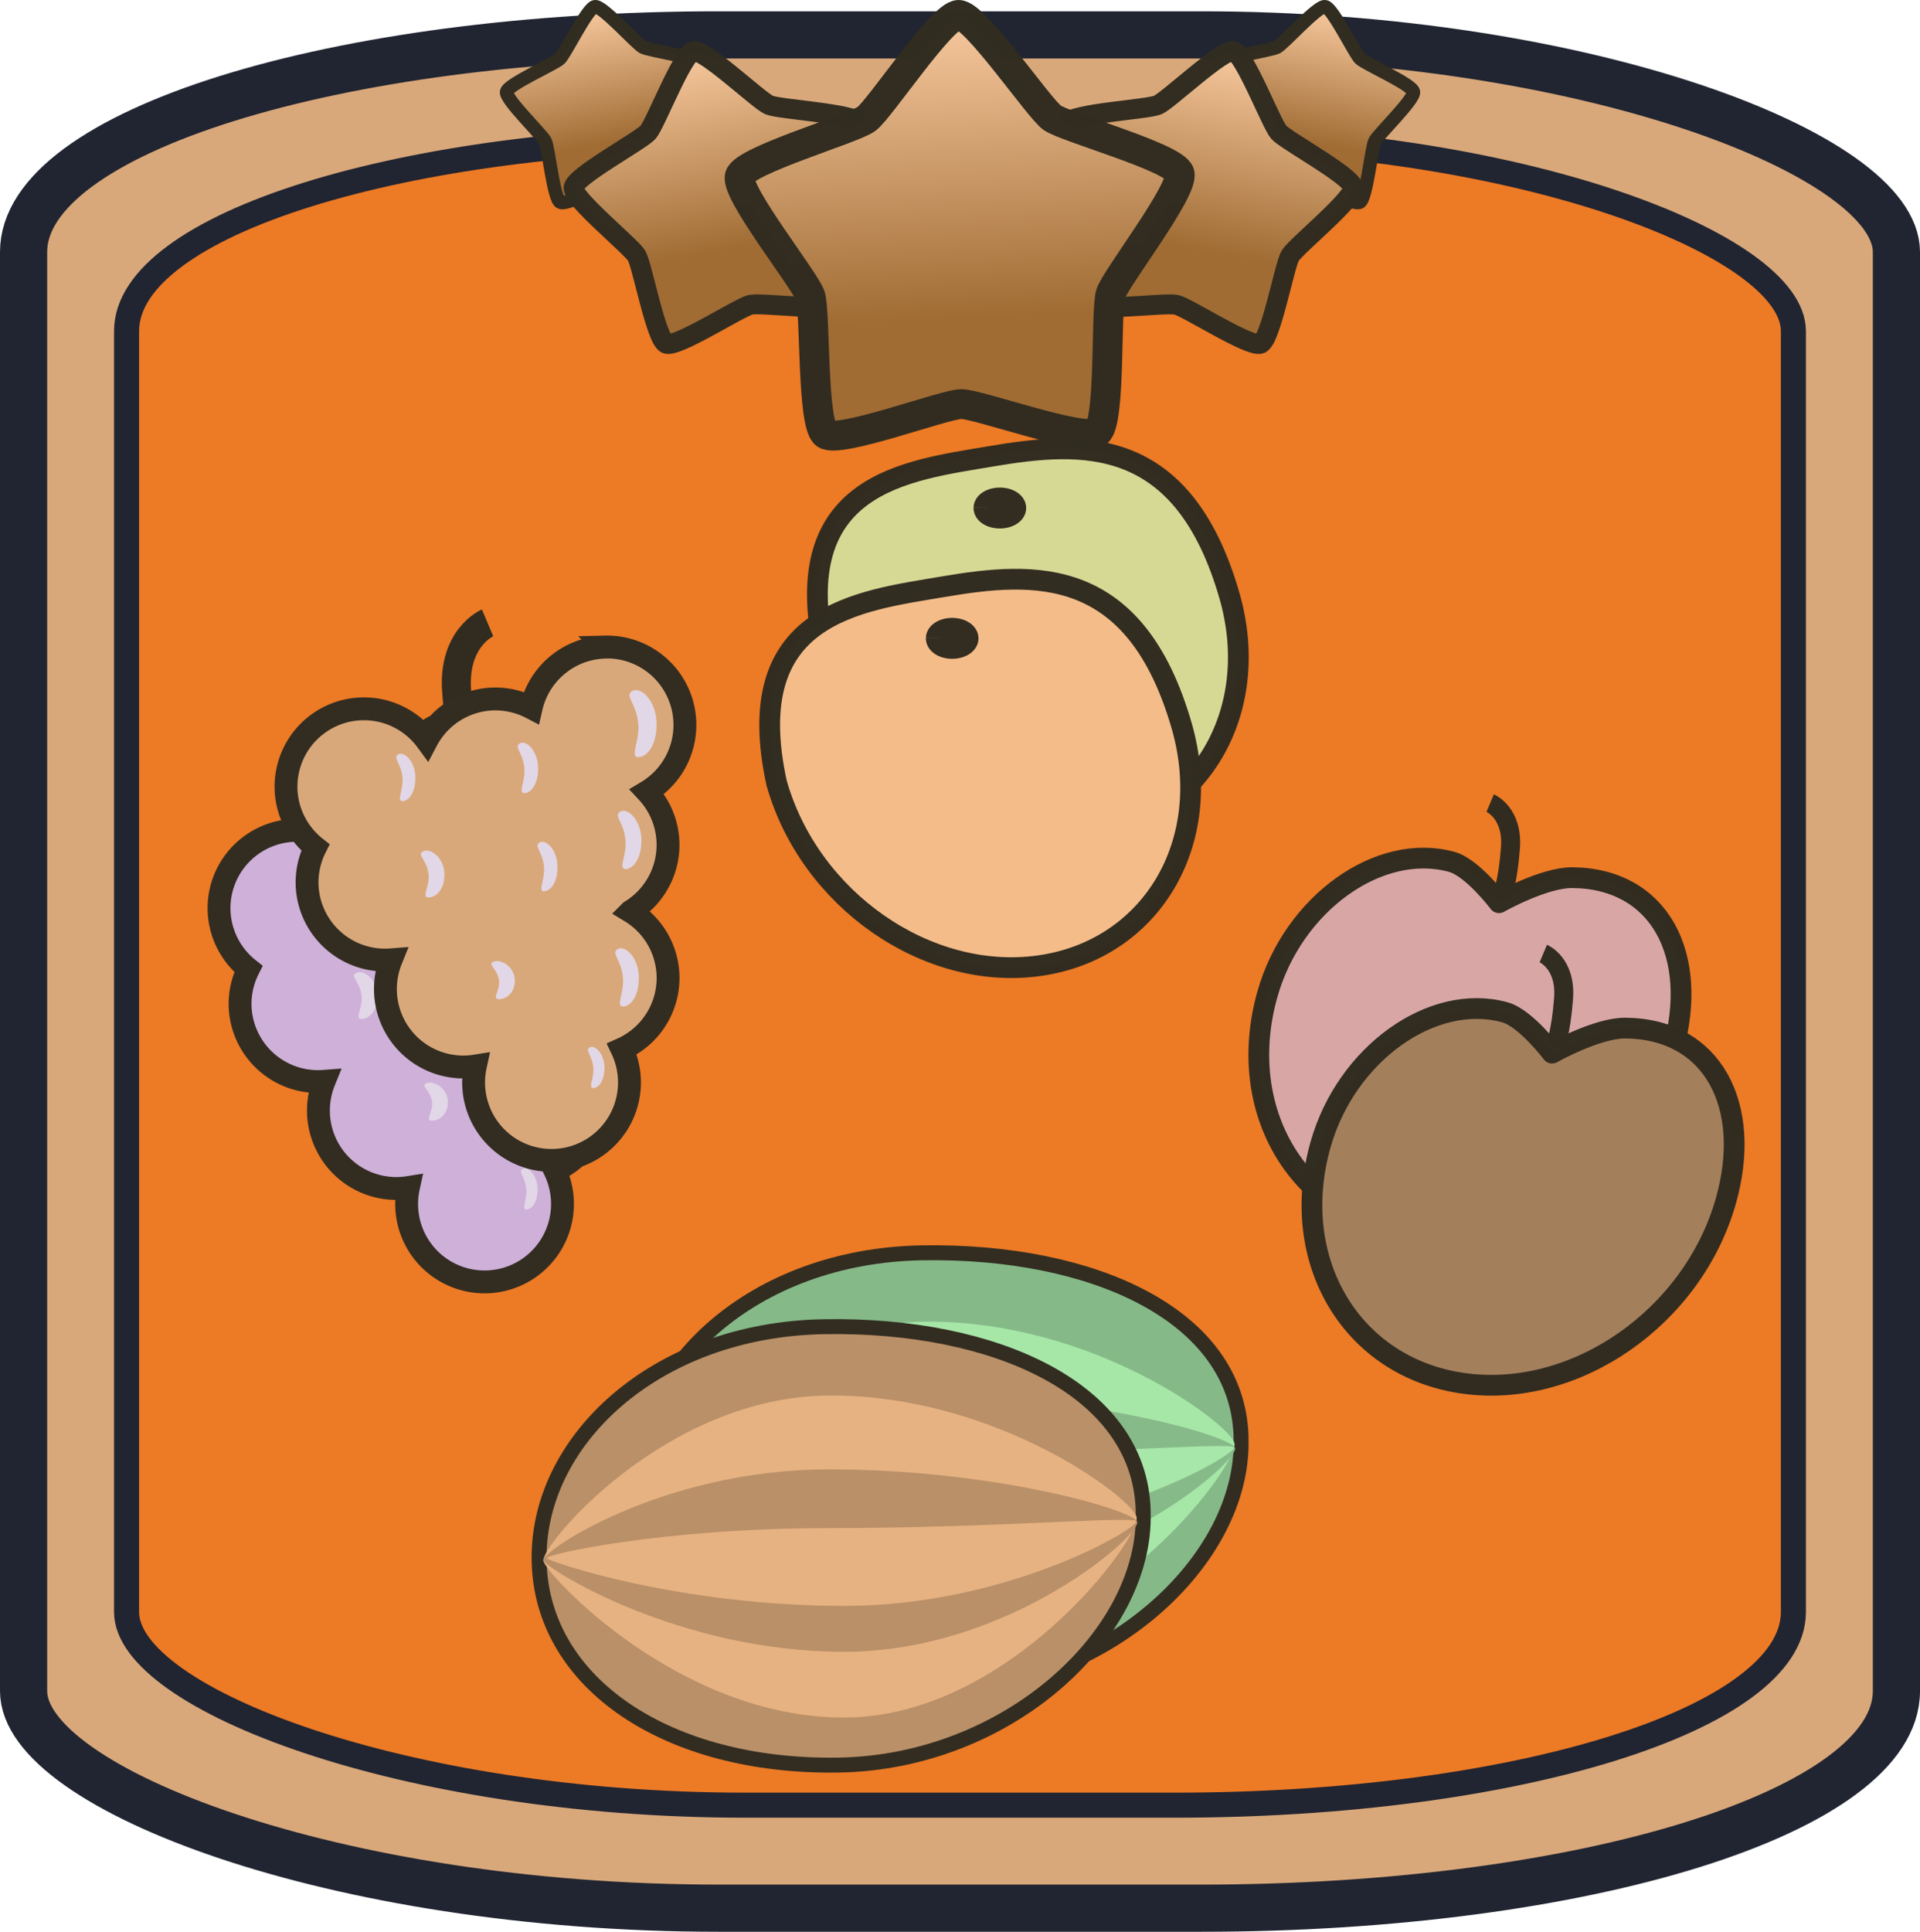 <?xml version="1.0" encoding="UTF-8" standalone="no"?>
<!-- Created with Inkscape (http://www.inkscape.org/) -->

<svg
   width="200"
   height="201.177"
   viewBox="0 0 52.917 53.228"
   version="1.1"
   id="svg1"
   inkscape:version="1.4.2 (f4327f4, 2025-05-13)"
   sodipodi:docname="DoubleFruit3.svg"
   xmlns:inkscape="http://www.inkscape.org/namespaces/inkscape"
   xmlns:sodipodi="http://sodipodi.sourceforge.net/DTD/sodipodi-0.dtd"
   xmlns:xlink="http://www.w3.org/1999/xlink"
   xmlns="http://www.w3.org/2000/svg"
   xmlns:svg="http://www.w3.org/2000/svg">
  <sodipodi:namedview
     id="namedview1"
     pagecolor="#ffffff"
     bordercolor="#000000"
     borderopacity="0.25"
     inkscape:showpageshadow="2"
     inkscape:pageopacity="0.0"
     inkscape:pagecheckerboard="0"
     inkscape:deskcolor="#d1d1d1"
     inkscape:document-units="mm"
     inkscape:zoom="3.2124158"
     inkscape:cx="-14.630734"
     inkscape:cy="28.171945"
     inkscape:window-width="3840"
     inkscape:window-height="2054"
     inkscape:window-x="-11"
     inkscape:window-y="-11"
     inkscape:window-maximized="1"
     inkscape:current-layer="layer1" />
  <defs
     id="defs1">
    <inkscape:path-effect
       effect="spiro"
       id="path-effect8"
       is_visible="true"
       lpeversion="1" />
    <inkscape:path-effect
       effect="mirror_symmetry"
       start_point="17.255,9.245"
       end_point="17.255,29.301"
       center_point="17.255,19.273"
       id="path-effect5"
       is_visible="true"
       lpeversion="1.2"
       lpesatellites=""
       mode="free"
       discard_orig_path="false"
       fuse_paths="true"
       oposite_fuse="false"
       split_items="false"
       split_open="false"
       link_styles="false" />
    <inkscape:path-effect
       effect="mirror_symmetry"
       start_point="27.03,8.41"
       end_point="27.03,28.183"
       center_point="27.03,18.297"
       id="path-effect3"
       is_visible="true"
       lpeversion="1.2"
       lpesatellites=""
       mode="free"
       discard_orig_path="false"
       fuse_paths="false"
       oposite_fuse="false"
       split_items="false"
       split_open="false"
       link_styles="false" />
    <inkscape:path-effect
       effect="spiro"
       id="path-effect8-8"
       is_visible="true"
       lpeversion="1" />
    <inkscape:path-effect
       effect="spiro"
       id="path-effect8-0"
       is_visible="true"
       lpeversion="1" />
    <inkscape:path-effect
       effect="spiro"
       id="path-effect8-0-9"
       is_visible="true"
       lpeversion="1" />
    <inkscape:path-effect
       effect="spiro"
       id="path-effect8-8-6"
       is_visible="true"
       lpeversion="1" />
    <inkscape:path-effect
       effect="spiro"
       id="path-effect8-3"
       is_visible="true"
       lpeversion="1" />
    <linearGradient
       inkscape:collect="always"
       xlink:href="#linearGradient33"
       id="linearGradient2"
       gradientUnits="userSpaceOnUse"
       x1="9.158"
       y1="0.654"
       x2="9.524"
       y2="7.639" />
    <linearGradient
       id="linearGradient33"
       inkscape:collect="always">
      <stop
         style="stop-color:#ffd1a8;stop-opacity:1;"
         offset="0"
         id="stop33" />
      <stop
         style="stop-color:#a06c34;stop-opacity:1;"
         offset="0.696"
         id="stop34" />
    </linearGradient>
    <linearGradient
       inkscape:collect="always"
       xlink:href="#linearGradient33"
       id="linearGradient14"
       gradientUnits="userSpaceOnUse"
       x1="9.158"
       y1="0.654"
       x2="9.524"
       y2="7.639" />
    <linearGradient
       inkscape:collect="always"
       xlink:href="#linearGradient33"
       id="linearGradient15"
       gradientUnits="userSpaceOnUse"
       x1="9.158"
       y1="0.654"
       x2="9.524"
       y2="7.639" />
    <linearGradient
       inkscape:collect="always"
       xlink:href="#linearGradient33"
       id="linearGradient16"
       gradientUnits="userSpaceOnUse"
       x1="9.158"
       y1="0.654"
       x2="9.524"
       y2="7.639" />
    <linearGradient
       inkscape:collect="always"
       xlink:href="#linearGradient33"
       id="linearGradient17"
       gradientUnits="userSpaceOnUse"
       x1="9.158"
       y1="0.654"
       x2="9.524"
       y2="7.639" />
  </defs>
  <g
     inkscape:label="Ebene 1"
     inkscape:groupmode="layer"
     id="layer1"
     transform="translate(-0.2)">
    <rect
       style="fill:#d9a87a;fill-opacity:1;stroke:#212532;stroke-width:1.3;stroke-linejoin:round;stroke-miterlimit:8.2;stroke-dasharray:none;stroke-opacity:0.996"
       id="rect1"
       width="51.617"
       height="51.617"
       x="0.85"
       y="0.961"
       ry="5.982"
       rx="19.158" />
    <rect
       style="fill:#ed7a25;fill-opacity:1;stroke:#212532;stroke-width:0.69;stroke-linejoin:round;stroke-miterlimit:8.2;stroke-dasharray:none;stroke-opacity:0.996"
       id="rect1-8"
       width="45.94"
       height="45.94"
       x="3.688"
       y="3.8"
       ry="5.324"
       rx="17.051" />
    <path
       style="fill:#d97a7a;fill-opacity:0;stroke:#322d21;stroke-width:0.8;stroke-linejoin:round;stroke-miterlimit:8.2;stroke-opacity:0.996"
       d="m 13.138,21.058 c 0,0 -0.238,-0.511 -0.352,-2 -0.114,-1.488 0.852,-1.896 0.852,-1.896"
       id="path9-6-5"
       sodipodi:nodetypes="czc" />
    <path
       id="path8"
       style="fill:#d9a6a6;fill-opacity:1;stroke:#322d21;stroke-width:0.572;stroke-linejoin:round;stroke-miterlimit:8.2;stroke-opacity:0.996"
       d="m 46.303,28.943 c -0.908,3.207 -4.145,5.459 -7.23,5.029 -3.085,-0.429 -4.849,-3.377 -3.94,-6.584 0.707,-2.495 3.082,-4.191 5.079,-3.64 0.57,0.157 1.301,1.125 1.301,1.125 0,0 1.231,-0.695 2.017,-0.69 2.417,0.017 3.514,2.146 2.773,4.76 z"
       sodipodi:nodetypes="sssscss" />
    <path
       id="path8-2"
       style="fill:#d6d994;fill-opacity:1;stroke:#322d21;stroke-width:0.572;stroke-linejoin:round;stroke-miterlimit:8.2;stroke-opacity:0.996"
       d="m 22.921,17.989 c 0.908,3.207 4.145,5.459 7.23,5.029 3.085,-0.429 4.849,-3.377 3.94,-6.584 -1.282,-4.473 -4.067,-4.286 -6.573,-3.861 -2.335,0.396 -5.621,0.725 -4.598,5.416 z"
       sodipodi:nodetypes="sssas" />
    <path
       style="fill:#d97a7a;fill-opacity:0;stroke:#322d21;stroke-width:0.523;stroke-linejoin:round;stroke-miterlimit:8.2;stroke-opacity:0.996"
       d="m 41.599,24.676 c 0,0 0.156,-0.335 0.23,-1.308 0.075,-0.974 -0.558,-1.24 -0.558,-1.24"
       id="path9"
       sodipodi:nodetypes="czc" />
    <path
       id="path8-5"
       style="fill:#a47f5c;fill-opacity:1;stroke:#322d21;stroke-width:0.572;stroke-linejoin:round;stroke-miterlimit:8.2;stroke-opacity:0.996"
       d="m 47.767,33.088 c -0.908,3.207 -4.145,5.459 -7.23,5.029 -3.085,-0.429 -4.849,-3.377 -3.94,-6.584 0.707,-2.495 3.082,-4.191 5.079,-3.64 0.57,0.157 1.301,1.125 1.301,1.125 0,0 1.231,-0.695 2.017,-0.69 2.417,0.017 3.514,2.146 2.773,4.76 z"
       sodipodi:nodetypes="sssscss" />
    <path
       style="fill:#d97a7a;fill-opacity:0;stroke:#322d21;stroke-width:0.523;stroke-linejoin:round;stroke-miterlimit:8.2;stroke-opacity:0.996"
       d="m 43.063,28.821 c 0,0 0.156,-0.335 0.23,-1.308 0.075,-0.974 -0.558,-1.24 -0.558,-1.24"
       id="path9-7"
       sodipodi:nodetypes="czc" />
    <path
       style="fill:#d97a7a;fill-opacity:0;stroke:#322d21;stroke-width:0.8;stroke-linejoin:round;stroke-miterlimit:8.2;stroke-opacity:0.996"
       d="m 11.721,23.988 c 0,0 -0.238,-0.511 -0.352,-2 -0.114,-1.488 0.852,-1.896 0.852,-1.896"
       id="path9-6"
       sodipodi:nodetypes="czc" />
    <path
       id="path1"
       style="fill:#ceb0d9;fill-opacity:1;stroke:#332d21;stroke-width:0.63;stroke-dasharray:none;stroke-opacity:1"
       d="m 15.037,21.179 a 2.147,2.147 0 0 0 -2.043,1.669 2.147,2.147 0 0 0 -1.03,-0.241 2.147,2.147 0 0 0 -1.851,1.146 2.147,2.147 0 0 0 -1.779,-0.874 2.147,2.147 0 0 0 -2.097,2.194 2.147,2.147 0 0 0 0.809,1.626 2.147,2.147 0 0 0 -0.229,1.004 2.147,2.147 0 0 0 2.194,2.098 2.147,2.147 0 0 0 0.122,-0.006 2.147,2.147 0 0 0 -0.156,0.854 2.147,2.147 0 0 0 2.194,2.098 2.147,2.147 0 0 0 0.285,-0.026 2.147,2.147 0 0 0 -0.048,0.502 2.147,2.147 0 0 0 2.194,2.098 2.147,2.147 0 0 0 2.1,-2.194 v -0.003 a 2.147,2.147 0 0 0 -0.207,-0.87 2.147,2.147 0 0 0 1.271,-2.008 v -0.003 a 2.147,2.147 0 0 0 -1.033,-1.781 2.147,2.147 0 0 1 0.001,-0.001 2.147,2.147 0 0 0 1.031,-1.883 v -0.003 a 2.147,2.147 0 0 0 -0.577,-1.41 2.147,2.147 0 0 0 1.042,-1.889 v -0.003 a 2.147,2.147 0 0 0 -2.196,-2.097 z" />
    <path
       id="path7"
       style="fill:#85ba88;fill-opacity:1;stroke:#332d21;stroke-width:0.412"
       d="m 34.404,39.635 c 0.102,3.335 -3.709,6.891 -8.398,6.965 -4.689,0.074 -8.143,-2.229 -8.249,-5.565 -0.105,-3.335 3.179,-6.44 7.868,-6.515 4.689,-0.076 8.671,1.712 8.779,5.047 z"
       sodipodi:nodetypes="cssscc" />
    <path
       id="path10"
       style="fill:#a6e7a8;fill-opacity:1;stroke:#332d21;stroke-width:0;stroke-dasharray:none"
       d="m 26.17,45.29 c -4.566,0.009 -8.193,-3.922 -8.296,-4.31 -0.102,-0.388 3.339,-4.554 7.905,-4.563 4.566,-0.009 8.279,2.798 8.442,3.341 0.157,0.544 -3.485,5.523 -8.051,5.532 z"
       sodipodi:nodetypes="ssscs" />
    <path
       id="path10-6"
       style="fill:#87ba89;fill-opacity:1;stroke:#332d21;stroke-width:0;stroke-dasharray:none"
       d="m 26.17,43.479 c -4.566,0.005 -8.193,-2.279 -8.296,-2.514 -0.102,-0.235 3.274,-2.508 7.841,-2.513 4.566,-0.005 8.359,1.107 8.522,1.436 0.157,0.33 -3.501,3.586 -8.067,3.591 z"
       sodipodi:nodetypes="ssscs" />
    <path
       id="path10-65"
       style="fill:#a7e7a9;fill-opacity:1;stroke:#332d21;stroke-width:0;stroke-dasharray:none"
       d="m 26.17,42.213 c -4.566,0.002 -8.097,-1.21 -8.199,-1.31 -0.102,-0.1 3.178,-0.83 7.745,-0.832 4.566,-0.002 8.327,-0.334 8.49,-0.193 0.157,0.14 -3.469,2.333 -8.035,2.336 z"
       sodipodi:nodetypes="ssscs" />
    <path
       id="path7-0"
       style="fill:#ba9068;fill-opacity:1;stroke:#332d21;stroke-width:0.412"
       d="m 31.707,41.67 c 0.102,3.335 -3.709,6.891 -8.398,6.965 -4.689,0.074 -8.143,-2.229 -8.249,-5.565 -0.105,-3.335 3.179,-6.44 7.868,-6.515 4.689,-0.076 8.671,1.712 8.779,5.047 z"
       sodipodi:nodetypes="cssscc" />
    <path
       id="path10-0"
       style="fill:#e7b281;fill-opacity:1;stroke:#332d21;stroke-width:0;stroke-dasharray:none"
       d="m 23.473,47.325 c -4.566,0.009 -8.193,-3.922 -8.296,-4.31 -0.102,-0.388 3.339,-4.554 7.905,-4.563 4.566,-0.009 8.279,2.798 8.442,3.341 0.157,0.544 -3.485,5.523 -8.051,5.532 z"
       sodipodi:nodetypes="ssscs" />
    <path
       id="path10-6-1"
       style="fill:#ba9068;fill-opacity:1;stroke:#332d21;stroke-width:0;stroke-dasharray:none"
       d="m 23.473,45.514 c -4.566,0.005 -8.193,-2.279 -8.296,-2.514 -0.102,-0.235 3.274,-2.508 7.841,-2.513 4.566,-0.005 8.359,1.107 8.522,1.436 0.157,0.33 -3.501,3.586 -8.067,3.591 z"
       sodipodi:nodetypes="ssscs" />
    <path
       id="path10-65-4"
       style="fill:#e7b281;fill-opacity:1;stroke:#332d21;stroke-width:0;stroke-dasharray:none"
       d="m 23.473,44.248 c -4.566,0.002 -8.097,-1.21 -8.199,-1.31 -0.102,-0.1 3.178,-0.83 7.745,-0.832 4.566,-0.002 8.327,-0.334 8.49,-0.193 0.157,0.14 -3.469,2.333 -8.035,2.336 z"
       sodipodi:nodetypes="ssscs" />
    <path
       id="path11"
       style="fill:#e2d7e6;stroke:#332d21;stroke-width:0"
       d="m 15.953,24.21 c -0.255,0.01 0.036,-0.433 -0.006,-0.911 -0.051,-0.57 -0.368,-0.76 -0.19,-0.896 0.226,-0.173 0.663,0.215 0.69,0.827 0.027,0.612 -0.239,0.969 -0.493,0.979 z"
       sodipodi:nodetypes="ssscs" />
    <path
       id="path11-6"
       style="fill:#e2d7e6;stroke:#332d21;stroke-width:0"
       d="m 15.601,27.292 c -0.221,0.009 0.032,-0.376 -0.006,-0.791 -0.044,-0.495 -0.319,-0.66 -0.165,-0.778 0.197,-0.15 0.576,0.187 0.6,0.719 0.023,0.532 -0.207,0.842 -0.429,0.851 z"
       sodipodi:nodetypes="ssscs" />
    <path
       id="path11-3"
       style="fill:#e2d7e6;stroke:#332d21;stroke-width:0"
       d="m 15.531,31.08 c -0.221,0.009 0.032,-0.376 -0.006,-0.791 -0.044,-0.495 -0.319,-0.66 -0.165,-0.778 0.197,-0.15 0.576,0.187 0.6,0.719 0.023,0.532 -0.207,0.842 -0.429,0.851 z"
       sodipodi:nodetypes="ssscs" />
    <path
       id="path11-66"
       style="fill:#e2d7e6;stroke:#332d21;stroke-width:0"
       d="m 14.711,33.328 c -0.156,0.006 0.022,-0.266 -0.004,-0.559 -0.031,-0.35 -0.225,-0.466 -0.117,-0.549 0.139,-0.106 0.407,0.132 0.423,0.507 0.016,0.376 -0.146,0.594 -0.303,0.6 z"
       sodipodi:nodetypes="ssscs" />
    <path
       id="path11-63"
       style="fill:#e2d7e6;stroke:#332d21;stroke-width:0"
       d="m 12.113,30.879 c -0.221,0.006 0.032,-0.246 -0.006,-0.518 -0.044,-0.324 -0.319,-0.432 -0.165,-0.509 0.197,-0.098 0.576,0.122 0.6,0.471 0.023,0.348 -0.207,0.551 -0.429,0.557 z"
       sodipodi:nodetypes="ssscs" />
    <path
       id="path11-9"
       style="fill:#e2d7e6;stroke:#332d21;stroke-width:0"
       d="m 13.353,27.906 c -0.188,0.007 0.027,-0.319 -0.005,-0.672 -0.038,-0.421 -0.271,-0.561 -0.14,-0.661 0.167,-0.128 0.489,0.159 0.509,0.61 0.02,0.452 -0.176,0.715 -0.364,0.722 z"
       sodipodi:nodetypes="ssscs" />
    <path
       id="path11-8"
       style="fill:#e2d7e6;stroke:#332d21;stroke-width:0"
       d="m 12.811,25.202 c -0.192,0.008 0.027,-0.326 -0.005,-0.685 -0.038,-0.429 -0.277,-0.572 -0.143,-0.674 0.17,-0.13 0.499,0.162 0.52,0.623 0.02,0.461 -0.18,0.729 -0.371,0.737 z"
       sodipodi:nodetypes="ssscs" />
    <path
       id="path11-36"
       style="fill:#e2d7e6;stroke:#332d21;stroke-width:0"
       d="m 9.451,25.421 c -0.18,0.007 0.026,-0.306 -0.005,-0.643 -0.036,-0.403 -0.26,-0.537 -0.135,-0.632 0.16,-0.122 0.468,0.152 0.488,0.584 0.019,0.432 -0.169,0.684 -0.348,0.691 z"
       sodipodi:nodetypes="ssscs" />
    <path
       id="path11-0"
       style="fill:#e2d7e6;stroke:#332d21;stroke-width:0"
       d="m 10.172,28.078 c -0.221,0.007 0.032,-0.303 -0.006,-0.638 -0.044,-0.399 -0.319,-0.532 -0.165,-0.627 0.197,-0.121 0.576,0.151 0.6,0.579 0.023,0.429 -0.207,0.678 -0.429,0.685 z"
       sodipodi:nodetypes="ssscs" />
    <path
       style="fill:#d99f7a;fill-opacity:1;stroke:#332d21;stroke-width:0.619;stroke-dasharray:none;stroke-opacity:1"
       id="path12"
       sodipodi:type="arc"
       sodipodi:cx="-27.75705"
       sodipodi:cy="13.998059"
       sodipodi:rx="0.41509041"
       sodipodi:ry="0.25400022"
       sodipodi:start="6.2613533"
       sodipodi:end="6.2601406"
       sodipodi:open="true"
       sodipodi:arc-type="arc"
       d="m -27.342,13.993 a 0.415,0.254 0 0 1 -0.406,0.259 0.415,0.254 0 0 1 -0.424,-0.248 0.415,0.254 0 0 1 0.406,-0.26 0.415,0.254 0 0 1 0.424,0.248"
       transform="scale(-1,1)" />
    <path
       id="path8-2-7"
       style="fill:#f4bc89;fill-opacity:1;stroke:#322d21;stroke-width:0.572;stroke-linejoin:round;stroke-miterlimit:8.2;stroke-opacity:0.996"
       d="m 21.606,21.581 c 0.908,3.207 4.145,5.459 7.23,5.029 3.085,-0.429 4.849,-3.377 3.94,-6.584 -1.282,-4.473 -4.067,-4.286 -6.573,-3.861 -2.335,0.396 -5.621,0.725 -4.598,5.416 z"
       sodipodi:nodetypes="sssas" />
    <path
       style="fill:#d99f7a;fill-opacity:1;stroke:#332d21;stroke-width:0.619;stroke-dasharray:none;stroke-opacity:1"
       id="path12-7"
       sodipodi:type="arc"
       sodipodi:cx="-26.442579"
       sodipodi:cy="17.589354"
       sodipodi:rx="0.41509041"
       sodipodi:ry="0.25400022"
       sodipodi:start="6.2613533"
       sodipodi:end="6.2601406"
       sodipodi:open="true"
       sodipodi:arc-type="arc"
       d="m -26.028,17.584 a 0.415,0.254 0 0 1 -0.406,0.259 0.415,0.254 0 0 1 -0.424,-0.248 0.415,0.254 0 0 1 0.406,-0.26 0.415,0.254 0 0 1 0.424,0.248"
       transform="scale(-1,1)" />
    <path
       id="path1-9"
       style="fill:#d9a87a;fill-opacity:1;stroke:#332d21;stroke-width:0.63;stroke-dasharray:none;stroke-opacity:1"
       d="m 16.883,17.831 a 2.147,2.147 0 0 0 -2.043,1.669 2.147,2.147 0 0 0 -1.03,-0.241 2.147,2.147 0 0 0 -1.851,1.146 2.147,2.147 0 0 0 -1.779,-0.874 2.147,2.147 0 0 0 -2.097,2.194 2.147,2.147 0 0 0 0.809,1.626 2.147,2.147 0 0 0 -0.229,1.004 2.147,2.147 0 0 0 2.194,2.098 2.147,2.147 0 0 0 0.122,-0.006 2.147,2.147 0 0 0 -0.156,0.854 2.147,2.147 0 0 0 2.194,2.098 2.147,2.147 0 0 0 0.285,-0.026 2.147,2.147 0 0 0 -0.048,0.502 2.147,2.147 0 0 0 2.194,2.098 2.147,2.147 0 0 0 2.1,-2.194 v -0.003 a 2.147,2.147 0 0 0 -0.207,-0.87 2.147,2.147 0 0 0 1.271,-2.008 v -0.003 a 2.147,2.147 0 0 0 -1.033,-1.781 2.147,2.147 0 0 1 0.001,-0.001 2.147,2.147 0 0 0 1.031,-1.883 v -0.003 a 2.147,2.147 0 0 0 -0.577,-1.41 2.147,2.147 0 0 0 1.042,-1.889 v -0.003 a 2.147,2.147 0 0 0 -2.196,-2.097 z" />
    <path
       id="path11-98"
       style="fill:#e2d7e6;stroke:#332d21;stroke-width:0"
       d="m 17.799,20.863 c -0.255,0.01 0.036,-0.433 -0.006,-0.911 -0.051,-0.57 -0.368,-0.76 -0.19,-0.896 0.226,-0.173 0.663,0.215 0.69,0.827 0.027,0.612 -0.239,0.969 -0.493,0.979 z"
       sodipodi:nodetypes="ssscs" />
    <path
       id="path11-6-1"
       style="fill:#e2d7e6;stroke:#332d21;stroke-width:0"
       d="m 17.446,23.945 c -0.221,0.009 0.032,-0.376 -0.006,-0.791 -0.044,-0.495 -0.319,-0.66 -0.165,-0.778 0.197,-0.15 0.576,0.187 0.6,0.719 0.023,0.532 -0.207,0.842 -0.429,0.851 z"
       sodipodi:nodetypes="ssscs" />
    <path
       id="path11-3-8"
       style="fill:#e2d7e6;stroke:#332d21;stroke-width:0"
       d="m 17.376,27.733 c -0.221,0.009 0.032,-0.376 -0.006,-0.791 -0.044,-0.495 -0.319,-0.66 -0.165,-0.778 0.197,-0.15 0.576,0.187 0.6,0.719 0.023,0.532 -0.207,0.842 -0.429,0.851 z"
       sodipodi:nodetypes="ssscs" />
    <path
       id="path11-66-2"
       style="fill:#e2d7e6;stroke:#332d21;stroke-width:0"
       d="m 16.556,29.98 c -0.156,0.006 0.022,-0.266 -0.004,-0.559 -0.031,-0.35 -0.225,-0.466 -0.117,-0.549 0.139,-0.106 0.407,0.132 0.423,0.507 0.016,0.376 -0.146,0.594 -0.303,0.6 z"
       sodipodi:nodetypes="ssscs" />
    <path
       id="path11-63-6"
       style="fill:#e2d7e6;stroke:#332d21;stroke-width:0"
       d="m 13.959,27.531 c -0.221,0.006 0.032,-0.246 -0.006,-0.518 -0.044,-0.324 -0.319,-0.432 -0.165,-0.509 0.197,-0.098 0.576,0.122 0.6,0.471 0.023,0.348 -0.207,0.551 -0.429,0.557 z"
       sodipodi:nodetypes="ssscs" />
    <path
       id="path11-9-6"
       style="fill:#e2d7e6;stroke:#332d21;stroke-width:0"
       d="m 15.198,24.558 c -0.188,0.007 0.027,-0.319 -0.005,-0.672 -0.038,-0.421 -0.271,-0.561 -0.14,-0.661 0.167,-0.128 0.489,0.159 0.509,0.61 0.02,0.452 -0.176,0.715 -0.364,0.722 z"
       sodipodi:nodetypes="ssscs" />
    <path
       id="path11-8-0"
       style="fill:#e2d7e6;stroke:#332d21;stroke-width:0"
       d="m 14.657,21.854 c -0.192,0.008 0.027,-0.326 -0.005,-0.685 -0.038,-0.429 -0.277,-0.572 -0.143,-0.674 0.17,-0.13 0.499,0.162 0.52,0.623 0.02,0.461 -0.18,0.729 -0.371,0.737 z"
       sodipodi:nodetypes="ssscs" />
    <path
       id="path11-36-3"
       style="fill:#e2d7e6;stroke:#332d21;stroke-width:0"
       d="m 11.297,22.074 c -0.18,0.007 0.026,-0.306 -0.004,-0.643 -0.036,-0.403 -0.26,-0.537 -0.135,-0.632 0.16,-0.122 0.468,0.152 0.488,0.584 0.019,0.432 -0.169,0.684 -0.348,0.691 z"
       sodipodi:nodetypes="ssscs" />
    <path
       id="path11-0-8"
       style="fill:#e2d7e6;stroke:#332d21;stroke-width:0"
       d="m 12.018,24.73 c -0.221,0.007 0.032,-0.303 -0.006,-0.638 -0.044,-0.399 -0.319,-0.532 -0.165,-0.627 0.197,-0.121 0.576,0.151 0.6,0.579 0.023,0.429 -0.207,0.678 -0.429,0.685 z"
       sodipodi:nodetypes="ssscs" />
    <path
       sodipodi:type="star"
       style="fill:url(#linearGradient14);fill-opacity:1;fill-rule:nonzero;stroke:#322d21;stroke-width:0.443;stroke-linejoin:round;stroke-miterlimit:8.2;stroke-opacity:0.996"
       id="path1-5-7-01"
       inkscape:flatsided="false"
       sodipodi:sides="5"
       sodipodi:cx="9.3473988"
       sodipodi:cy="4.4553022"
       sodipodi:r1="3.4362388"
       sodipodi:r2="2.3474281"
       sodipodi:arg1="0.9357696"
       sodipodi:arg2="1.5640882"
       inkscape:rounded="0.12173243"
       inkscape:randomized="0"
       d="M 11.386,7.222 C 11.183,7.371 9.615,6.801 9.363,6.803 9.112,6.804 7.551,7.395 7.346,7.249 7.142,7.102 7.199,5.434 7.12,5.196 7.04,4.957 5.996,3.655 6.072,3.415 6.148,3.176 7.752,2.715 7.955,2.565 8.157,2.416 9.073,1.021 9.324,1.019 c 0.251,-0.002 1.186,1.381 1.39,1.528 0.204,0.146 1.815,0.586 1.894,0.825 0.079,0.239 -0.947,1.555 -1.024,1.794 -0.076,0.24 0.003,1.907 -0.199,2.056 z"
       inkscape:transform-center-x="-0.22750039"
       inkscape:transform-center-y="-0.58914029"
       transform="matrix(-0.83,-0.11,-0.11,0.83,44.571,0.364)" />
    <path
       sodipodi:type="star"
       style="fill:url(#linearGradient15);fill-opacity:1;fill-rule:nonzero;stroke:#322d21;stroke-width:0.443;stroke-linejoin:round;stroke-miterlimit:8.2;stroke-opacity:0.996"
       id="path1-5-7-01-0"
       inkscape:flatsided="false"
       sodipodi:sides="5"
       sodipodi:cx="9.3473988"
       sodipodi:cy="4.4553022"
       sodipodi:r1="3.4362388"
       sodipodi:r2="2.3474281"
       sodipodi:arg1="0.9357696"
       sodipodi:arg2="1.5640882"
       inkscape:rounded="0.12173243"
       inkscape:randomized="0"
       d="M 11.386,7.222 C 11.183,7.371 9.615,6.801 9.363,6.803 9.112,6.804 7.551,7.395 7.346,7.249 7.142,7.102 7.199,5.434 7.12,5.196 7.04,4.957 5.996,3.655 6.072,3.415 6.148,3.176 7.752,2.715 7.955,2.565 8.157,2.416 9.073,1.021 9.324,1.019 c 0.251,-0.002 1.186,1.381 1.39,1.528 0.204,0.146 1.815,0.586 1.894,0.825 0.079,0.239 -0.947,1.555 -1.024,1.794 -0.076,0.24 0.003,1.907 -0.199,2.056 z"
       inkscape:transform-center-x="0.2275005"
       inkscape:transform-center-y="-0.58914029"
       transform="matrix(0.83,-0.11,0.11,0.83,8.747,0.364)" />
    <path
       sodipodi:type="star"
       style="fill:url(#linearGradient16);fill-opacity:1;fill-rule:nonzero;stroke:#322d21;stroke-width:0.443;stroke-linejoin:round;stroke-miterlimit:8.2;stroke-opacity:0.996"
       id="path1-5-7"
       inkscape:flatsided="false"
       sodipodi:sides="5"
       sodipodi:cx="9.3473988"
       sodipodi:cy="4.4553022"
       sodipodi:r1="3.4362388"
       sodipodi:r2="2.3474281"
       sodipodi:arg1="0.9357696"
       sodipodi:arg2="1.5640882"
       inkscape:rounded="0.12173243"
       inkscape:randomized="0"
       d="M 11.386,7.222 C 11.183,7.371 9.615,6.801 9.363,6.803 9.112,6.804 7.551,7.395 7.346,7.249 7.142,7.102 7.199,5.434 7.12,5.196 7.04,4.957 5.996,3.655 6.072,3.415 6.148,3.176 7.752,2.715 7.955,2.565 8.157,2.416 9.073,1.021 9.324,1.019 c 0.251,-0.002 1.186,1.381 1.39,1.528 0.204,0.146 1.815,0.586 1.894,0.825 0.079,0.239 -0.947,1.555 -1.024,1.794 -0.076,0.24 0.003,1.907 -0.199,2.056 z"
       inkscape:transform-center-x="-0.35624268"
       inkscape:transform-center-y="-0.78137341"
       transform="matrix(1.206,0.28,-0.28,1.206,23.235,-2.428)" />
    <path
       sodipodi:type="star"
       style="fill:url(#linearGradient17);fill-opacity:1;fill-rule:nonzero;stroke:#322d21;stroke-width:0.443;stroke-linejoin:round;stroke-miterlimit:8.2;stroke-opacity:0.996"
       id="path1-5-7-0"
       inkscape:flatsided="false"
       sodipodi:sides="5"
       sodipodi:cx="9.3473988"
       sodipodi:cy="4.4553022"
       sodipodi:r1="3.4362388"
       sodipodi:r2="2.3474281"
       sodipodi:arg1="0.9357696"
       sodipodi:arg2="1.5640882"
       inkscape:rounded="0.12173243"
       inkscape:randomized="0"
       d="M 11.386,7.222 C 11.183,7.371 9.615,6.801 9.363,6.803 9.112,6.804 7.551,7.395 7.346,7.249 7.142,7.102 7.199,5.434 7.12,5.196 7.04,4.957 5.996,3.655 6.072,3.415 6.148,3.176 7.752,2.715 7.955,2.565 8.157,2.416 9.073,1.021 9.324,1.019 c 0.251,-0.002 1.186,1.381 1.39,1.528 0.204,0.146 1.815,0.586 1.894,0.825 0.079,0.239 -0.947,1.555 -1.024,1.794 -0.076,0.24 0.003,1.907 -0.199,2.056 z"
       inkscape:transform-center-x="0.35624215"
       inkscape:transform-center-y="-0.78137341"
       transform="matrix(-1.206,0.28,0.28,1.206,30.27,-2.428)" />
    <path
       sodipodi:type="star"
       style="fill:url(#linearGradient2);fill-opacity:1;fill-rule:nonzero;stroke:#322d21;stroke-width:0.443;stroke-linejoin:round;stroke-miterlimit:8.2;stroke-opacity:0.996"
       id="path1-5"
       inkscape:flatsided="false"
       sodipodi:sides="5"
       sodipodi:cx="9.3473988"
       sodipodi:cy="4.4553022"
       sodipodi:r1="3.4362388"
       sodipodi:r2="2.3474281"
       sodipodi:arg1="0.9357696"
       sodipodi:arg2="1.5640882"
       inkscape:rounded="0.12173243"
       inkscape:randomized="0"
       d="M 11.386,7.222 C 11.183,7.371 9.615,6.801 9.363,6.803 9.112,6.804 7.551,7.395 7.346,7.249 7.142,7.102 7.199,5.434 7.12,5.196 7.04,4.957 5.996,3.655 6.072,3.415 6.148,3.176 7.752,2.715 7.955,2.565 8.157,2.416 9.073,1.021 9.324,1.019 c 0.251,-0.002 1.186,1.381 1.39,1.528 0.204,0.146 1.815,0.586 1.894,0.825 0.079,0.239 -0.947,1.555 -1.024,1.794 -0.076,0.24 0.003,1.907 -0.199,2.056 z"
       inkscape:transform-center-x="0.12457512"
       inkscape:transform-center-y="-1.5679452"
       transform="matrix(1.854,0,0,1.854,9.333,-1.479)" />
  </g>
</svg>
